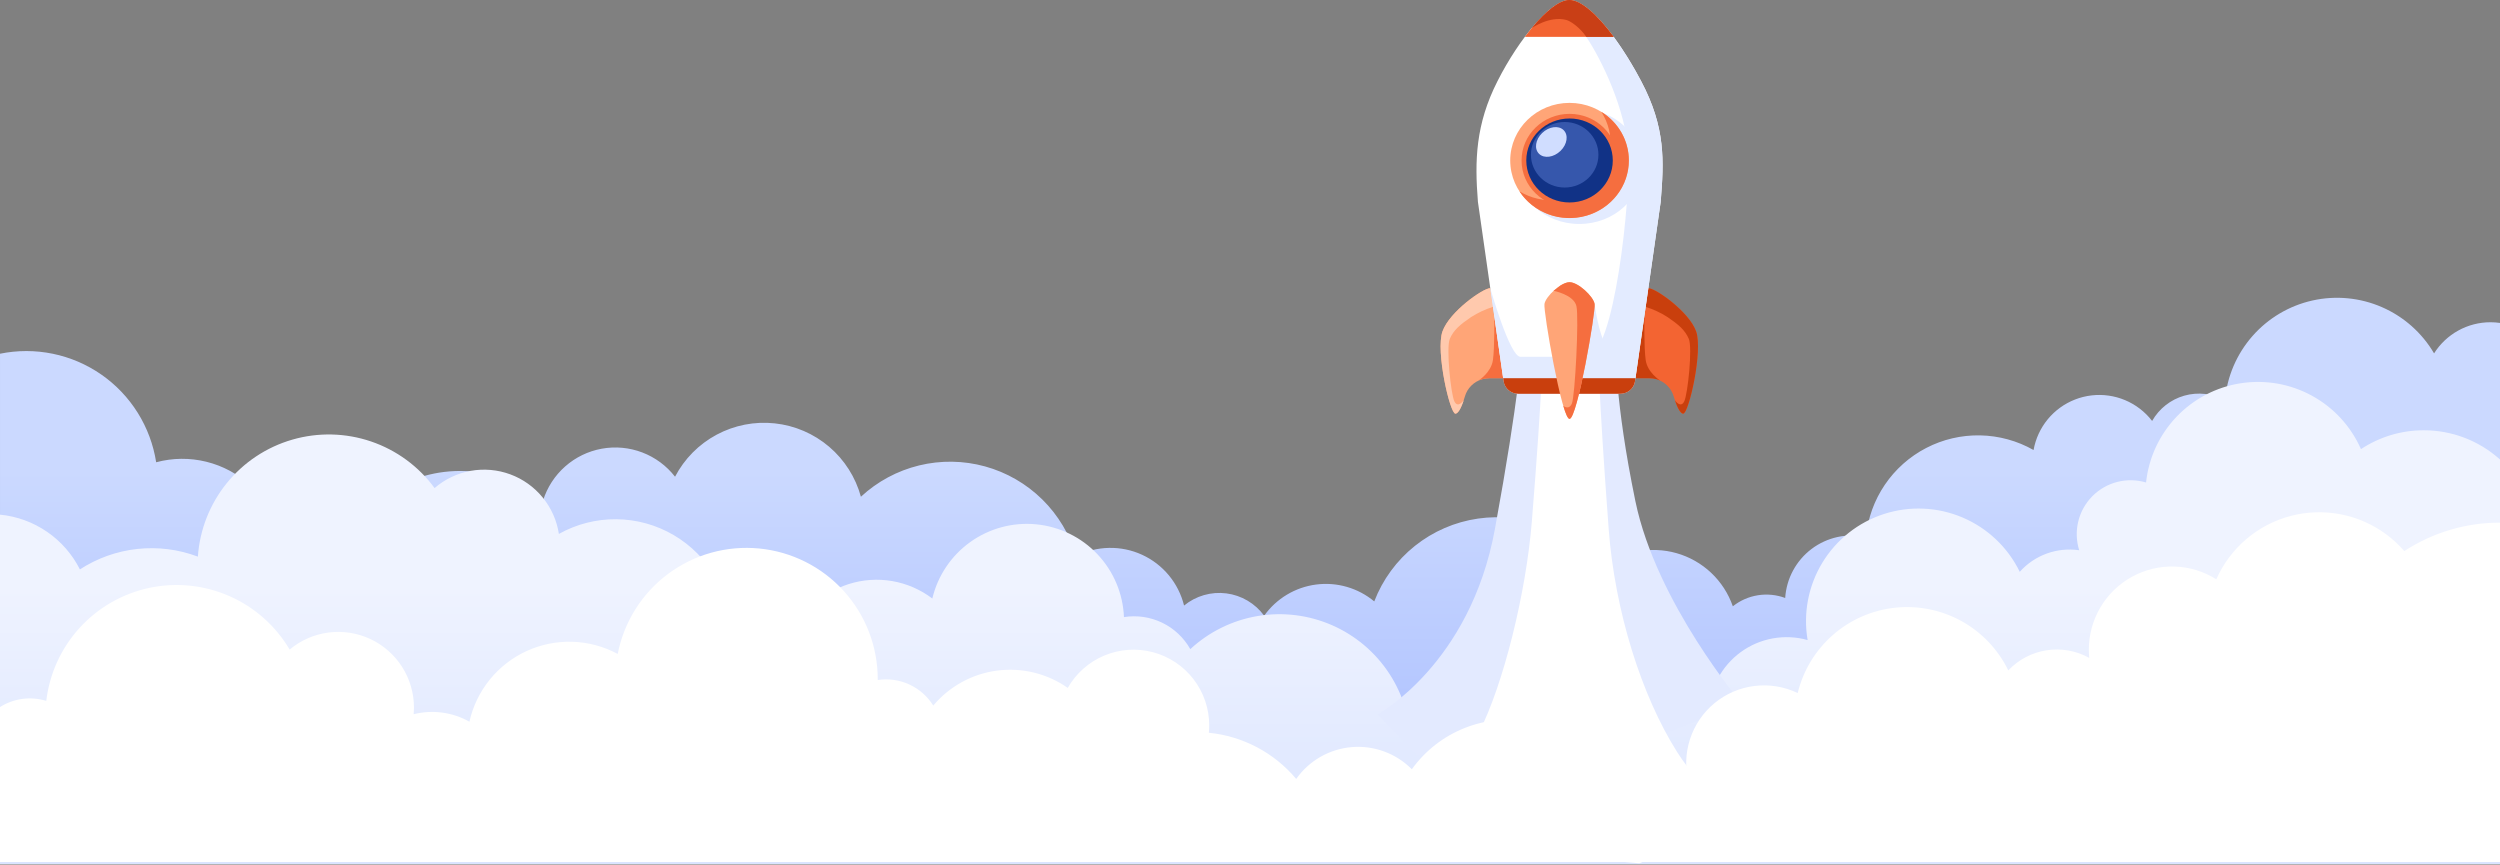 <svg width="1920" height="664" viewBox="0 0 1920 664" fill="none" xmlns="http://www.w3.org/2000/svg">
<rect x="0" y="0" width="1920" height="664" fill="#808080" stroke="none"/>
<g clip-path="url(#clip0_66_62)">
<path d="M1912.72 247.484C1904.06 247.481 1895.54 249.672 1887.96 253.854C1880.38 258.035 1873.99 264.07 1869.37 271.394C1860.1 255.6 1846.06 243.156 1829.27 235.859C1812.47 228.562 1793.79 226.787 1775.92 230.792C1758.06 234.797 1741.92 244.374 1729.85 258.141C1717.77 271.909 1710.39 289.156 1708.75 307.394C1699.21 302.163 1688 300.897 1677.53 303.871C1667.07 306.846 1658.2 313.82 1652.83 323.286C1650.09 319.736 1646.9 316.559 1643.33 313.835C1636.35 308.502 1628.1 305.056 1619.4 303.829C1610.69 302.602 1601.82 303.634 1593.63 306.827C1585.44 310.019 1578.21 315.265 1572.63 322.06C1567.05 328.854 1563.32 336.97 1561.78 345.625C1549.25 338.51 1535.14 334.64 1520.73 334.368C1506.33 334.095 1492.08 337.429 1479.29 344.065C1466.5 350.702 1455.57 360.431 1447.5 372.367C1439.42 384.303 1434.46 398.068 1433.07 412.41C1425.85 410.842 1418.39 410.85 1411.18 412.434C1403.97 414.018 1397.19 417.141 1391.29 421.588C1385.4 426.036 1380.54 431.703 1377.04 438.203C1373.55 444.703 1371.49 451.881 1371.03 459.248C1364.34 456.756 1357.12 456.035 1350.08 457.155C1343.03 458.275 1336.39 461.198 1330.81 465.641C1327.42 455.88 1321.74 447.077 1314.23 439.978C1306.72 432.879 1297.62 427.691 1287.68 424.855C1277.75 422.018 1267.28 421.615 1257.16 423.68C1247.03 425.746 1237.56 430.218 1229.53 436.72C1218.63 422.496 1204.13 411.436 1187.53 404.678C1170.93 397.92 1152.84 395.709 1135.1 398.273C1117.36 400.836 1100.63 408.082 1086.63 419.263C1072.62 430.444 1061.85 445.156 1055.43 461.884C1049.27 456.764 1042.13 452.971 1034.44 450.74C1026.75 448.51 1018.69 447.891 1010.75 448.923C1002.82 449.954 995.176 452.614 988.314 456.735C981.453 460.856 975.516 466.35 970.876 472.872C967.453 468.183 963.108 464.242 958.108 461.291C953.108 458.34 947.559 456.441 941.799 455.711C936.039 454.98 930.191 455.434 924.613 457.044C919.035 458.653 913.844 461.385 909.359 465.072C907.27 456.557 903.283 448.624 897.696 441.867C892.109 435.11 885.067 429.704 877.096 426.052C869.125 422.4 860.432 420.597 851.666 420.779C842.9 420.96 834.289 423.121 826.476 427.1C821.656 410.61 812.701 395.625 800.46 383.569C788.22 371.513 773.101 362.786 756.54 358.216C739.978 353.647 722.523 353.386 705.833 357.46C689.142 361.534 673.77 369.806 661.176 381.492C657.091 366.543 648.597 353.171 636.801 343.12C625.005 333.069 610.454 326.806 595.046 325.146C579.638 323.487 564.087 326.508 550.421 333.817C536.755 341.126 525.609 352.382 518.435 366.119C511.919 357.738 503.232 351.301 493.318 347.506C483.403 343.711 472.638 342.704 462.192 344.593C451.745 346.482 442.015 351.196 434.057 358.222C426.099 365.249 420.217 374.321 417.049 384.453C400.184 370.674 379.309 362.728 357.551 361.805C335.792 360.883 314.32 367.032 296.349 379.334C292.157 369.337 285.255 360.711 276.421 354.43C267.587 348.148 257.173 344.461 246.354 343.784C235.535 343.107 224.743 345.468 215.195 350.6C205.647 355.732 197.723 363.431 192.319 372.827C182.739 363.988 171.076 357.719 158.418 354.606C145.76 351.493 132.52 351.636 119.933 355.022C117.836 341.529 113.023 328.602 105.783 317.023C98.544 305.445 89.03 295.457 77.818 287.663C66.605 279.869 53.928 274.433 40.553 271.682C27.177 268.932 13.383 268.925 0.005 271.662V662.027H1920V248.01C1917.59 247.663 1915.16 247.487 1912.72 247.484Z" fill="url(#paint0_linear_66_62)"/>
<path d="M1861.45 330.453C1844.3 330.427 1827.52 335.463 1813.22 344.931C1805.55 327.5 1792.33 313.091 1775.63 303.942C1758.93 294.794 1739.67 291.417 1720.85 294.338C1702.03 297.259 1684.71 306.314 1671.56 320.095C1658.42 333.876 1650.19 351.613 1648.17 370.549C1640.97 368.402 1633.32 368.254 1626.05 370.122C1618.77 371.989 1612.14 375.801 1606.86 381.149C1601.59 386.497 1597.87 393.18 1596.1 400.481C1594.33 407.783 1594.58 415.427 1596.83 422.596C1588.44 421.363 1579.88 422.231 1571.91 425.121C1563.94 428.011 1556.82 432.833 1551.17 439.155C1542.06 420.449 1526.51 405.657 1507.37 397.493C1488.24 389.329 1466.8 388.342 1446.99 394.712C1427.18 401.083 1410.34 414.383 1399.55 432.173C1388.76 449.962 1384.75 471.046 1388.25 491.555C1379.55 489.114 1370.4 488.681 1361.5 490.289C1352.6 491.896 1344.18 495.503 1336.87 500.836C1329.57 506.169 1323.57 513.09 1319.33 521.078C1315.09 529.066 1312.71 537.912 1312.39 546.95C1305.14 544.751 1297.42 544.584 1290.08 546.468C1282.75 548.352 1276.07 552.214 1270.77 557.633C1266.95 542.5 1257.76 529.272 1244.91 520.412C1232.06 511.553 1216.43 507.667 1200.93 509.479C1185.42 511.29 1171.11 518.675 1160.65 530.258C1150.18 541.841 1144.29 556.832 1144.06 572.438C1134.83 567.02 1124.28 564.255 1113.57 564.449C1102.87 564.643 1092.42 567.788 1083.39 573.538C1083.39 573.188 1083.4 572.838 1083.4 572.488C1083.41 552.885 1077.69 533.707 1066.96 517.303C1056.22 500.899 1040.94 487.982 1022.97 480.134C1005.01 472.286 985.149 469.847 965.82 473.117C946.491 476.387 928.536 485.223 914.153 498.543C909.19 489.727 901.647 482.643 892.537 478.243C883.427 473.844 873.189 472.34 863.199 473.934C862.467 455.923 855.242 438.785 842.858 425.686C830.474 412.588 813.768 404.414 795.826 402.674C777.884 400.935 759.918 405.748 745.249 416.224C730.579 426.7 720.197 442.132 716.02 459.667C706.983 452.792 696.423 448.197 685.234 446.268C674.045 444.34 662.556 445.136 651.74 448.59C640.923 452.043 631.098 458.052 623.096 466.107C615.095 474.163 609.152 484.028 605.771 494.867C599.263 490.561 591.811 487.894 584.049 487.092C576.287 486.29 568.446 487.377 561.196 490.261C561.225 489.328 561.245 488.393 561.245 487.453C561.242 471.984 557.194 456.786 549.503 443.365C541.812 429.944 530.745 418.767 517.401 410.944C504.057 403.12 488.899 398.922 473.431 398.766C457.963 398.61 442.723 402.501 429.224 410.053C427.655 399.784 423.364 390.124 416.796 382.076C410.228 374.028 401.624 367.887 391.878 364.291C382.132 360.696 371.601 359.777 361.38 361.631C351.159 363.485 341.622 368.044 333.76 374.833C321.545 358.186 304.512 345.692 284.965 339.041C265.417 332.391 244.299 331.905 224.466 337.65C204.634 343.395 187.044 355.092 174.077 371.161C161.11 387.229 153.392 406.892 151.966 427.491C137.153 421.906 121.234 419.884 105.495 421.589C89.756 423.294 74.639 428.678 61.366 437.306C55.514 425.689 46.82 415.741 36.091 408.386C25.363 401.032 12.948 396.51 0.003 395.241V663.527H1920V352.915C1903.95 338.429 1883.08 330.424 1861.45 330.453Z" fill="url(#paint1_linear_66_62)"/>
<path d="M1168.69 267.901C1168.69 267.901 1167.14 302.287 1148.09 406.326C1129.03 510.364 1057.96 548.677 1057.96 548.677L1088.19 579.998L1247.1 575.66L1337.77 540.393C1337.77 540.393 1272.11 463.118 1255.96 384.821C1239.82 306.525 1240.98 267.905 1240.98 267.905L1168.69 267.901Z" fill="url(#paint2_linear_66_62)"/>
<path d="M1184.77 267.901C1184.77 267.901 1184.92 296.013 1176.45 400.548C1172 455.465 1154.64 525.768 1135.69 562.839C1118.58 596.339 1098.52 611.699 1098.52 611.699L1162.9 654.637L1259.04 663.027L1337.78 629.098C1337.78 629.098 1307.84 608.908 1287.99 577.481C1260.53 534.016 1240.18 469.06 1235.47 406.296C1227.35 298.151 1227.39 267.898 1227.39 267.898L1184.77 267.901Z" fill="white"/>
<path d="M1144.53 221.325C1138.99 221.307 1113.32 239.298 1107.87 254.419C1102.42 269.539 1113.56 317.677 1117.74 317.677C1120.74 317.677 1123.64 309.27 1125.03 304.543C1125.9 301.414 1127.58 298.553 1129.91 296.224C1132.23 293.896 1135.12 292.177 1138.32 291.228C1140.13 290.718 1142.01 290.459 1143.9 290.459H1154.43L1144.53 221.325Z" fill="#FFA577"/>
<path d="M1146.58 235.67C1140.64 237.554 1134.98 240.201 1129.76 243.541C1121.36 249.263 1116.36 253.467 1113.46 260.227C1110.56 266.988 1114.2 302.472 1116.96 308.229C1119.72 313.986 1124.15 307.355 1124.15 307.355V307.382C1123.91 308.086 1123.65 308.814 1123.38 309.539C1123.32 309.71 1123.25 309.881 1123.18 310.058C1123.15 310.141 1123.12 310.223 1123.08 310.298C1123 310.518 1122.91 310.73 1122.82 310.949C1122.81 310.983 1122.8 311.024 1122.78 311.058C1122.68 311.319 1122.57 311.572 1122.46 311.825C1122.33 312.116 1122.2 312.399 1122.07 312.681C1121.99 312.866 1121.9 313.052 1121.81 313.228C1121.76 313.344 1121.7 313.461 1121.65 313.57C1121.52 313.81 1121.4 314.043 1121.27 314.269C1121.07 314.64 1120.86 314.995 1120.64 315.322C1120.35 315.777 1120.02 316.207 1119.66 316.61C1119.42 316.868 1119.15 317.096 1118.86 317.289C1118.79 317.337 1118.71 317.38 1118.64 317.42C1118.51 317.49 1118.38 317.545 1118.25 317.585C1118.21 317.605 1118.16 317.618 1118.12 317.625H1118.11C1118.05 317.643 1117.98 317.655 1117.92 317.659C1117.85 317.667 1117.78 317.672 1117.72 317.673C1113.54 317.673 1102.41 269.534 1107.86 254.411C1113.31 239.288 1138.97 221.299 1144.51 221.318L1146.58 235.67Z" fill="#FFC9AD"/>
<path d="M1154.43 290.458H1143.9C1142.01 290.458 1140.14 290.716 1138.32 291.224C1137.33 291.506 1136.36 291.866 1135.42 292.303C1135.64 292.132 1145.19 286.197 1146.58 276.489C1147.98 266.781 1147.55 242.451 1147.55 242.451L1154.43 290.458Z" fill="#F56E3F"/>
<path d="M1265.93 221.325C1271.47 221.307 1297.13 239.298 1302.58 254.419C1308.03 269.539 1296.9 317.677 1292.72 317.677C1289.72 317.677 1286.82 309.27 1285.43 304.543C1284.56 301.414 1282.88 298.552 1280.55 296.224C1278.23 293.896 1275.34 292.177 1272.14 291.227C1270.33 290.717 1268.45 290.458 1266.57 290.458H1256.04L1265.93 221.325Z" fill="#F36432"/>
<path d="M1256.03 290.458H1266.56C1268.45 290.459 1270.33 290.717 1272.14 291.225C1273.13 291.507 1274.1 291.867 1275.04 292.304C1274.82 292.132 1265.27 286.198 1263.88 276.49C1262.48 266.782 1262.91 242.452 1262.91 242.452L1256.03 290.458Z" fill="#C93F0D"/>
<path d="M1263.87 235.67C1269.82 237.554 1275.47 240.201 1280.7 243.541C1289.1 249.263 1294.09 253.467 1297 260.227C1299.9 266.988 1296.26 302.472 1293.5 308.229C1290.73 313.986 1286.31 307.355 1286.31 307.355V307.382C1286.55 308.086 1286.8 308.814 1287.07 309.539C1287.13 309.71 1287.2 309.881 1287.27 310.058C1287.3 310.141 1287.34 310.223 1287.37 310.298C1287.46 310.518 1287.54 310.73 1287.63 310.949C1287.65 310.983 1287.66 311.024 1287.67 311.058C1287.78 311.319 1287.89 311.572 1288 311.825C1288.13 312.116 1288.25 312.399 1288.38 312.681C1288.46 312.866 1288.56 313.052 1288.64 313.228C1288.7 313.344 1288.76 313.461 1288.81 313.57C1288.94 313.81 1289.06 314.043 1289.19 314.269C1289.39 314.64 1289.6 314.995 1289.81 315.322C1290.1 315.777 1290.43 316.207 1290.8 316.61C1291.04 316.867 1291.31 317.096 1291.6 317.289C1291.67 317.337 1291.74 317.38 1291.82 317.42C1291.94 317.49 1292.07 317.545 1292.21 317.585C1292.25 317.604 1292.29 317.618 1292.34 317.625H1292.35C1292.41 317.643 1292.47 317.655 1292.54 317.659C1292.61 317.667 1292.67 317.672 1292.74 317.673C1296.92 317.673 1308.05 269.534 1302.6 254.411C1297.15 239.288 1271.49 221.299 1265.94 221.318L1263.87 235.67Z" fill="#C93F0D"/>
<path d="M1260.36 62.251C1241.43 26.465 1218.96 0.002 1205.23 0.002C1191.5 0.002 1166.99 28.982 1150.1 62.251C1133.2 95.52 1132.5 123.357 1135.04 154.984L1154.43 290.454H1256.03L1275.42 154.99C1277.96 123.356 1279.28 98.036 1260.36 62.251Z" fill="white"/>
<path d="M1239.3 28.297H1218.24C1230.22 46.21 1248.45 83.858 1250.54 117.272C1252.63 150.687 1239.81 274.004 1218.66 274.004H1167.65C1159.45 274.004 1144.53 221.326 1144.53 221.326L1154.43 290.463L1154.77 292.843C1155.15 295.502 1156.51 297.938 1158.59 299.7C1160.68 301.463 1163.35 302.434 1166.11 302.434H1244.34C1247.11 302.434 1249.78 301.463 1251.86 299.7C1253.95 297.937 1255.31 295.502 1255.69 292.843L1256.03 290.463L1275.42 154.995C1277.96 123.361 1279.28 98.038 1260.35 62.255C1254.19 50.456 1247.16 39.106 1239.3 28.297V28.297Z" fill="#E3EBFF"/>
<path d="M1212.89 172.008C1239.61 172.008 1261.26 152.206 1261.26 127.778C1261.26 103.35 1239.61 83.548 1212.89 83.548C1186.18 83.548 1164.52 103.35 1164.52 127.778C1164.52 152.206 1186.18 172.008 1212.89 172.008Z" fill="#E3EBFF"/>
<path d="M1224.65 233.436C1224.65 233.436 1227.93 257.746 1233.4 264.764C1238.86 271.781 1205.4 277.6 1205.4 277.6L1224.65 233.436Z" fill="#E3EBFF"/>
<path d="M1239.31 28.296H1171.08C1183.67 11.482 1196.58 0.002 1205.23 0.002C1214.06 1.13375e-05 1226.52 10.955 1239.31 28.296Z" fill="#F36432"/>
<path d="M1154.77 292.839C1155.15 295.498 1156.51 297.933 1158.59 299.696C1160.68 301.459 1163.35 302.43 1166.11 302.43H1244.34C1247.11 302.43 1249.78 301.459 1251.86 299.696C1253.95 297.934 1255.31 295.498 1255.69 292.839L1256.03 290.459H1154.43L1154.77 292.839Z" fill="#C93F0D"/>
<path d="M1224.65 233.436C1223.71 227.64 1212.04 216.724 1205.4 216.724C1198.76 216.724 1187.09 227.64 1186.15 233.436C1185.22 239.232 1199.45 321.71 1205.4 321.71C1211.35 321.71 1225.59 239.231 1224.65 233.436Z" fill="#FFA577"/>
<path d="M1205.4 167.472C1230.56 167.472 1250.95 147.67 1250.95 123.242C1250.95 98.815 1230.56 79.012 1205.4 79.012C1180.25 79.012 1159.85 98.815 1159.85 123.242C1159.85 147.67 1180.25 167.472 1205.4 167.472Z" fill="#FFA577"/>
<path d="M1205.43 159.036C1225.79 159.036 1242.29 143.009 1242.29 123.239C1242.29 103.469 1225.79 87.442 1205.43 87.442C1185.07 87.442 1168.56 103.469 1168.56 123.239C1168.56 143.009 1185.07 159.036 1205.43 159.036Z" fill="#F56E3F"/>
<path d="M1250.95 123.239C1250.95 132.82 1247.74 142.14 1241.82 149.8C1235.89 157.46 1227.57 163.045 1218.09 165.715C1208.62 168.384 1198.5 167.995 1189.28 164.605C1180.05 161.215 1172.2 155.007 1166.92 146.916C1175.66 152.291 1186.03 154.616 1196.32 153.508C1206.6 152.4 1216.19 147.925 1223.51 140.82C1230.83 133.715 1235.43 124.403 1236.58 114.416C1237.72 104.429 1235.32 94.362 1229.79 85.872C1236.27 89.861 1241.62 95.379 1245.32 101.913C1249.02 108.446 1250.96 115.783 1250.95 123.239V123.239Z" fill="#F56E3F"/>
<path d="M1205.4 155.492C1223.75 155.492 1238.62 141.053 1238.62 123.242C1238.62 105.431 1223.75 90.993 1205.4 90.993C1187.06 90.993 1172.19 105.431 1172.19 123.242C1172.19 141.053 1187.06 155.492 1205.4 155.492Z" fill="#113286"/>
<path d="M1201.68 144.025C1215.99 144.025 1227.59 132.759 1227.59 118.863C1227.59 104.966 1215.99 93.701 1201.68 93.701C1187.36 93.701 1175.76 104.966 1175.76 118.863C1175.76 132.759 1187.36 144.025 1201.68 144.025Z" fill="url(#paint3_linear_66_62)"/>
<path d="M1198.48 115.882C1203.67 110.841 1204.72 103.687 1200.82 99.903C1196.92 96.119 1189.55 97.137 1184.36 102.178C1179.17 107.219 1178.12 114.373 1182.02 118.157C1185.92 121.941 1193.28 120.923 1198.48 115.882Z" fill="#D0DDFF"/>
<path d="M1205.22 0C1197.78 0 1187.16 8.524 1176.31 21.639V21.646C1176.31 21.646 1190.08 11.897 1202.91 15.318C1206.47 16.27 1213.63 21.399 1218.24 28.294H1239.3C1226.51 10.962 1214.06 0 1205.22 0Z" fill="#C93F16"/>
<path d="M1205.4 321.706C1204.1 321.706 1202.41 317.806 1200.59 311.65C1200.76 311.76 1204.83 315.323 1207.21 309.896C1209.6 304.469 1212.75 243.858 1210.69 235.071C1208.63 226.284 1193.16 223.347 1193.16 223.347L1193.17 223.333L1198.35 219.329C1200.87 217.75 1203.37 216.728 1205.4 216.728C1212.04 216.728 1223.71 227.641 1224.64 233.441C1225.57 239.241 1211.35 321.706 1205.4 321.706Z" fill="#F56E3F"/>
<path d="M1846.5 423.241C1842.45 418.56 1837.9 414.326 1832.94 410.612C1822.53 402.833 1810.5 397.501 1797.75 395.012C1784.99 392.524 1771.84 392.942 1759.27 396.236C1746.7 399.531 1735.04 405.616 1725.15 414.041C1715.25 422.465 1707.38 433.012 1702.13 444.896C1692.46 438.812 1681.35 435.431 1669.93 435.103C1658.52 434.775 1647.22 437.513 1637.23 443.032C1627.23 448.551 1618.9 456.65 1613.09 466.483C1607.29 476.317 1604.22 487.528 1604.22 498.947C1604.22 501.08 1604.33 503.187 1604.53 505.268C1594.58 499.73 1583.06 497.668 1571.81 499.406C1560.55 501.145 1550.19 506.585 1542.37 514.868C1534.59 498.866 1522.06 485.655 1506.5 477.037C1490.93 468.42 1473.08 464.815 1455.39 466.717C1437.7 468.618 1421.03 475.933 1407.65 487.662C1394.27 499.39 1384.83 514.962 1380.63 532.252C1370.35 527.318 1358.88 525.426 1347.56 526.801C1336.24 528.175 1325.56 532.757 1316.76 540.007C1307.96 547.257 1301.42 556.872 1297.91 567.719C1294.39 578.565 1294.06 590.189 1296.93 601.221C1287.52 598.346 1277.4 598.915 1268.37 602.825C1259.34 606.736 1252 613.732 1247.66 622.562C1243.52 605.541 1234.58 590.065 1221.9 577.971C1209.23 565.877 1193.35 557.671 1176.16 554.326C1158.96 550.982 1141.16 552.639 1124.88 559.102C1108.6 565.565 1094.51 576.562 1084.29 590.789C1078.31 584.754 1071.08 580.104 1063.11 577.165C1055.14 574.226 1046.62 573.07 1038.15 573.779C1029.68 574.487 1021.48 577.043 1014.1 581.266C1006.73 585.489 1000.38 591.276 995.482 598.221C978.611 578.098 954.539 565.369 928.41 562.755C928.591 560.888 928.683 558.995 928.686 557.074C928.684 544.248 924.441 531.782 916.617 521.618C908.792 511.455 897.827 504.164 885.427 500.882C873.028 497.6 859.891 498.51 848.063 503.472C836.235 508.433 826.38 517.167 820.033 528.313C804.239 517.245 784.87 512.5 765.749 515.012C746.627 517.524 729.142 527.112 716.743 541.884C712.332 534.802 705.943 529.167 698.364 525.676C690.785 522.186 682.35 520.993 674.101 522.245C674.101 522.014 674.109 521.784 674.109 521.553C674.108 496.504 664.779 472.353 647.941 453.808C631.103 435.262 607.962 423.651 583.03 421.238C558.098 418.825 533.16 425.782 513.078 440.754C492.996 455.726 479.208 477.639 474.403 502.223C463.722 496.477 451.855 493.282 439.733 492.888C427.61 492.494 415.562 494.912 404.53 499.953C393.498 504.993 383.783 512.519 376.146 521.941C368.508 531.363 363.156 542.426 360.508 554.262C347.501 546.935 332.179 544.878 317.7 548.515C317.846 546.836 317.925 545.137 317.925 543.42C317.925 532.357 314.769 521.524 308.827 512.193C302.884 502.862 294.402 495.42 284.377 490.743C274.352 486.065 263.2 484.345 252.232 485.785C241.263 487.225 230.933 491.766 222.456 498.873C211.738 480.701 195.587 466.35 176.281 457.843C156.974 449.337 135.485 447.103 114.841 451.456C94.198 455.81 75.441 466.532 61.214 482.111C46.987 497.69 38.007 517.341 35.541 538.294C29.628 536.456 23.387 535.927 17.25 536.743C11.112 537.559 5.226 539.701 0 543.02V662.027H1920V401.384C1893.89 401.347 1868.35 408.945 1846.5 423.241Z" fill="white"/>
</g>
<defs>
<linearGradient id="paint0_linear_66_62" x1="960.005" y1="905.924" x2="960.005" y2="322.045" gradientUnits="userSpaceOnUse">
<stop offset="0.638" stop-color="#B5C7FF"/>
<stop offset="0.932" stop-color="#CBD9FF"/>
</linearGradient>
<linearGradient id="paint1_linear_66_62" x1="960.003" y1="1197.47" x2="960.003" y2="359.624" gradientUnits="userSpaceOnUse">
<stop offset="0.307" stop-color="#BED0FF"/>
<stop offset="0.891" stop-color="#EFF3FF"/>
</linearGradient>
<linearGradient id="paint2_linear_66_62" x1="-1445.54" y1="647.099" x2="-1445.54" y2="646.474" gradientUnits="userSpaceOnUse">
<stop stop-color="white"/>
<stop offset="1" stop-color="#E3EAFF"/>
</linearGradient>
<linearGradient id="paint3_linear_66_62" x1="-1419.16" y1="649.33" x2="-1418.23" y2="649.33" gradientUnits="userSpaceOnUse">
<stop stop-color="#6A94FF"/>
<stop offset="1" stop-color="#3657AC"/>
</linearGradient>
<clipPath id="clip0_66_62">
<rect width="1920" height="663.53" fill="white"/>
</clipPath>
</defs>
</svg>
